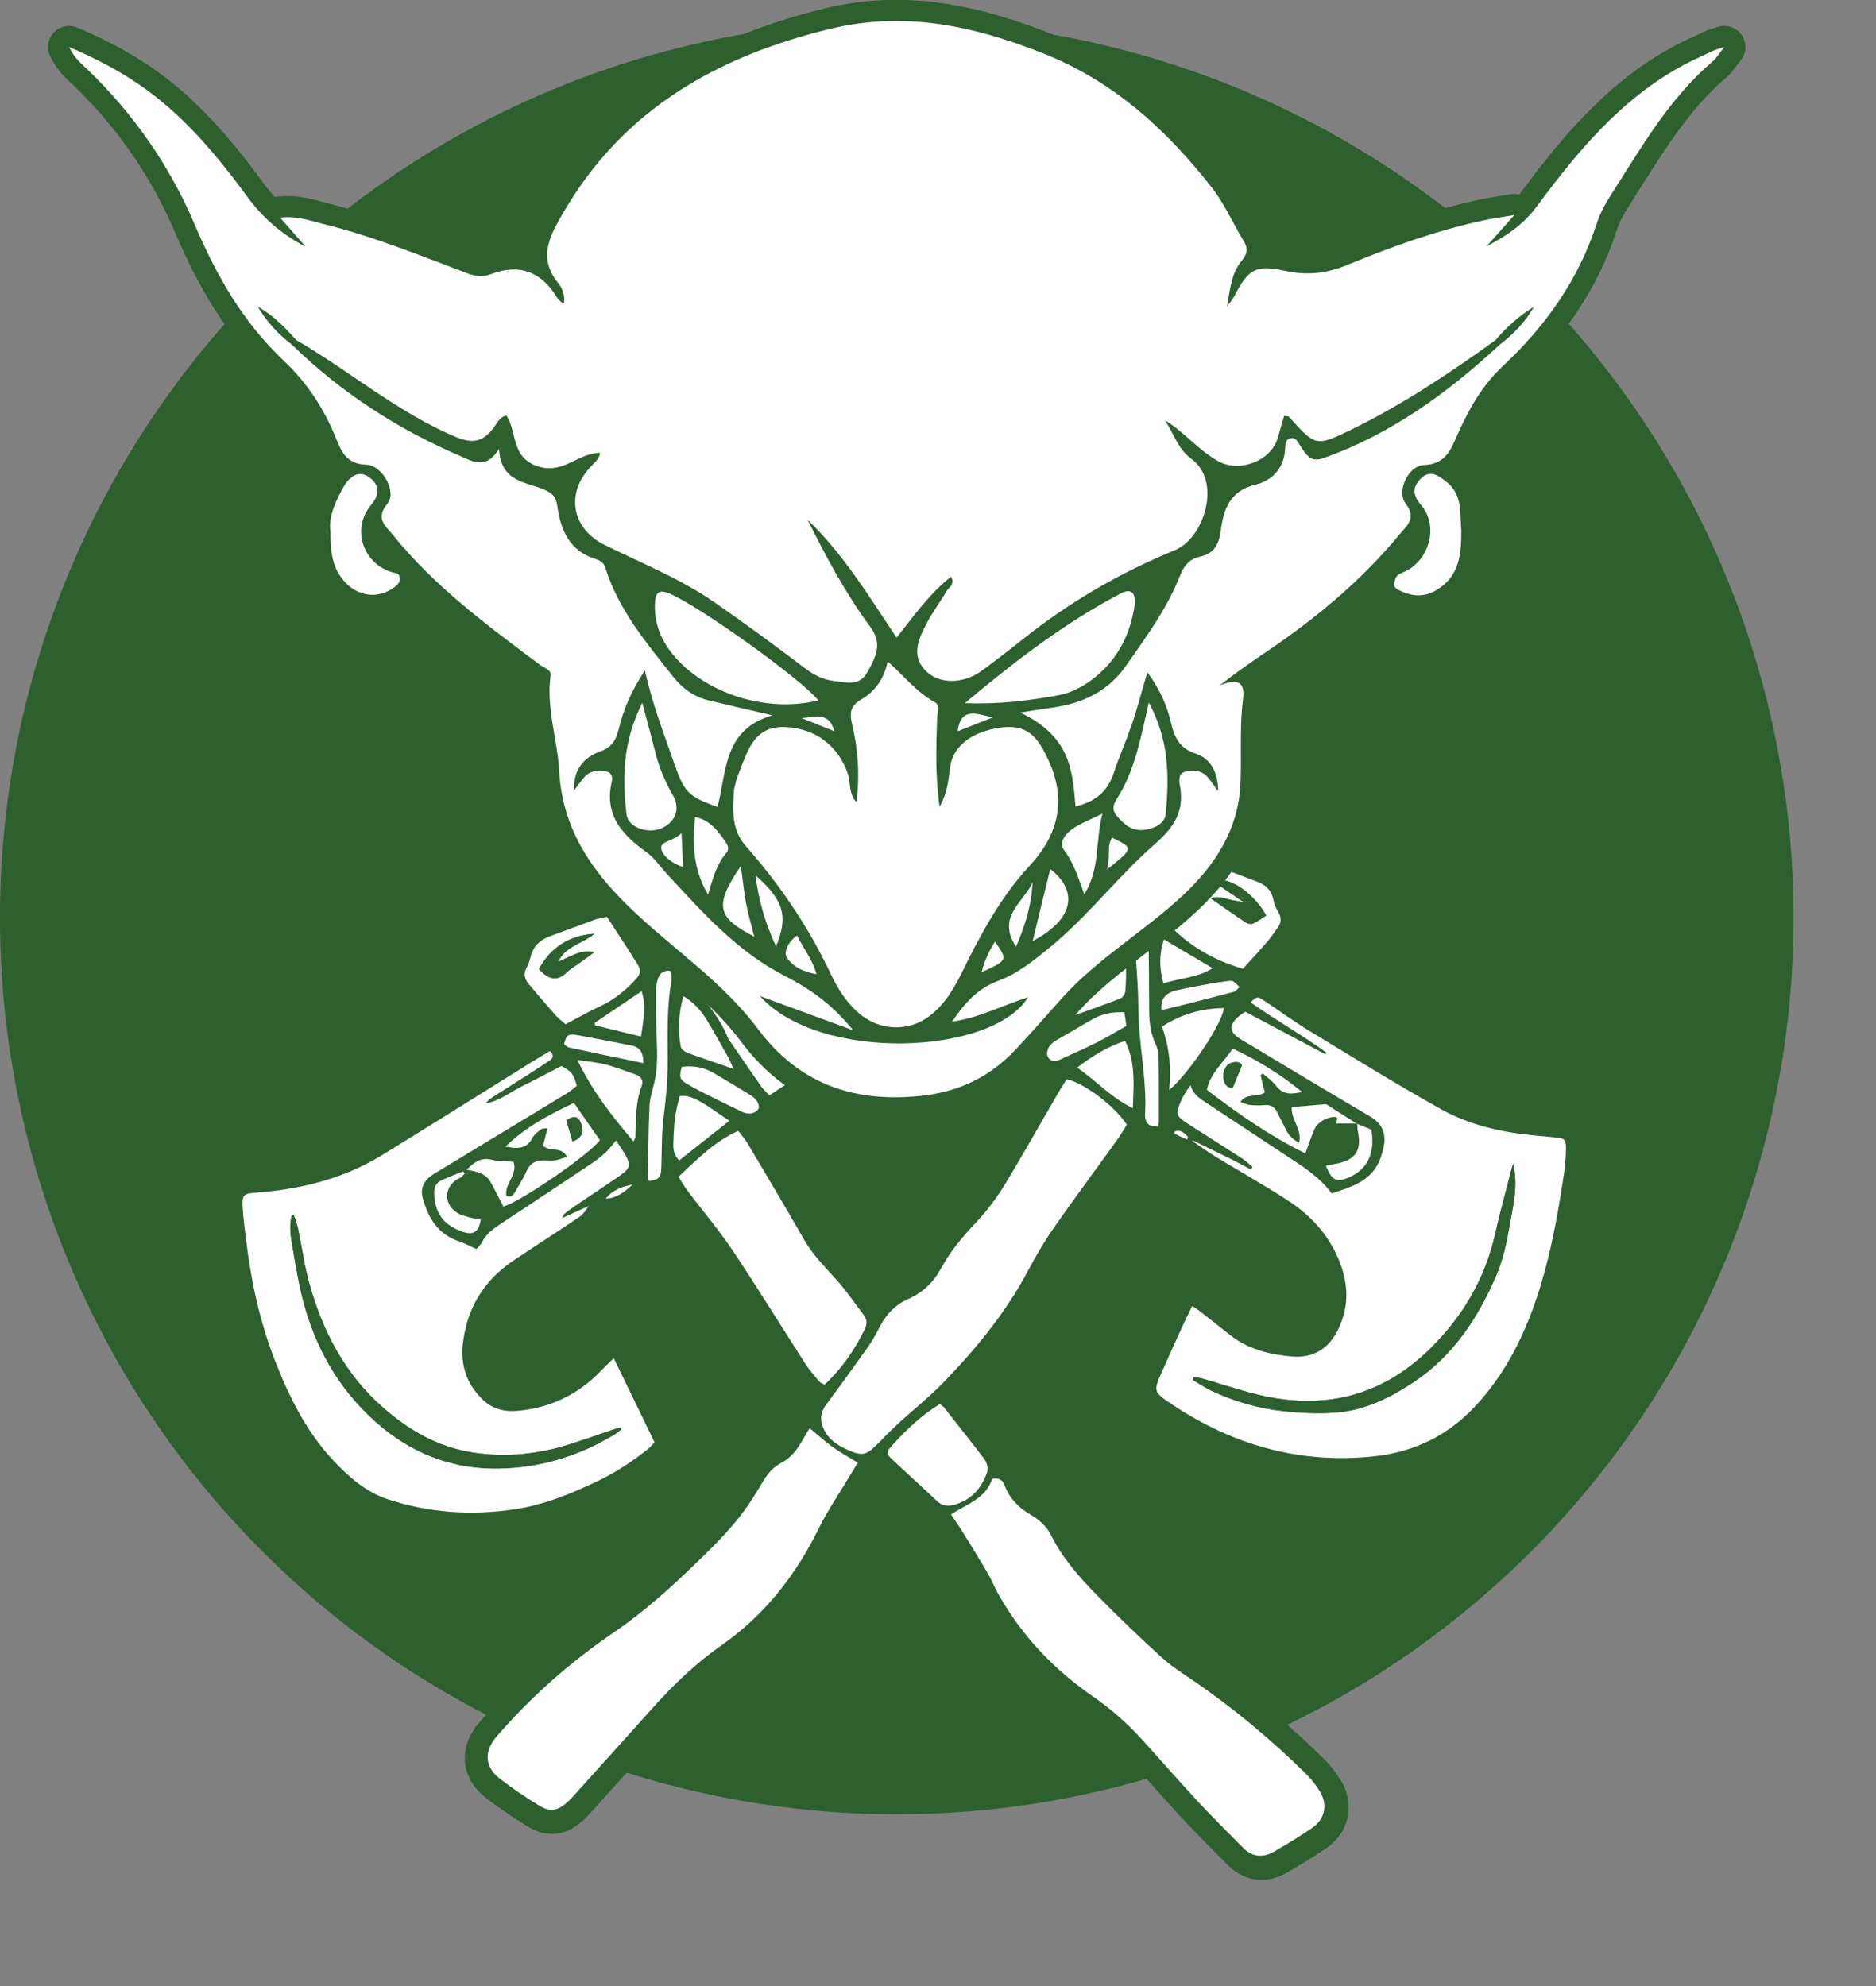 <?xml version="1.0" encoding="UTF-8" standalone="no"?>
<!DOCTYPE svg PUBLIC "-//W3C//DTD SVG 1.1//EN" "http://www.w3.org/Graphics/SVG/1.1/DTD/svg11.dtd">
<svg width="100%" height="100%" viewBox="0 0 17 18" version="1.1" xmlns="http://www.w3.org/2000/svg" xmlns:xlink="http://www.w3.org/1999/xlink" xml:space="preserve" xmlns:serif="http://www.serif.com/" style="fill-rule:evenodd;clip-rule:evenodd;stroke-linecap:round;stroke-linejoin:round;stroke-miterlimit:2;">
    <rect x="0" y="0" width="17" height="18" fill="#808080" stroke="none"/>
    <g transform="matrix(1,0,0,1,-4.304,-4.179)">
        <g transform="matrix(0.722,0,0,0.722,3.345,0.454)">
            <g transform="matrix(1.385,0,0,1.385,-4.632,-0.629)">
                <circle cx="12.43" cy="12.496" r="8.127" style="fill:rgb(45,95,47);"/>
            </g>
            <g transform="matrix(0.772,0,0,0.772,2.998,12.152)">
                <path d="M22.457,9.873C22.437,9.939 22.424,9.983 22.414,10.028C22.33,10.355 22.24,10.682 22.166,11.011C22,11.749 21.633,12.368 21.094,12.894C20.301,13.668 19.363,13.885 18.305,13.631C18.002,13.558 17.707,13.457 17.408,13.371C17.359,13.357 17.307,13.353 17.258,13.345C17.252,13.359 17.248,13.375 17.244,13.39C17.34,13.446 17.434,13.512 17.533,13.56C17.916,13.742 18.322,13.858 18.742,13.901C19.016,13.929 19.293,13.942 19.566,13.922C20.045,13.886 20.465,13.677 20.857,13.413C21.494,12.983 21.891,12.369 22.187,11.679C22.328,11.351 22.377,10.999 22.441,10.652C22.488,10.402 22.523,10.151 22.457,9.873M17.26,9.499C17.471,9.602 17.68,9.703 17.889,9.807C17.988,9.856 18.088,9.911 18.187,9.963C18.197,9.95 18.207,9.936 18.217,9.923C18.162,9.877 18.109,9.826 18.051,9.788C17.754,9.595 17.453,9.407 17.156,9.215C16.971,9.094 16.961,9.063 17.047,8.858C17.084,8.766 17.143,8.681 17.207,8.594C17.248,8.742 17.359,8.811 17.469,8.883C17.902,9.169 18.336,9.457 18.771,9.743C19.037,9.917 19.307,10.085 19.502,10.354C19.836,10.245 20.164,10.149 20.297,9.783C20.33,9.691 20.359,9.593 20.363,9.497C20.369,9.323 20.291,9.196 20.133,9.103C19.43,8.689 18.728,8.268 18.029,7.847C17.826,7.725 17.822,7.609 18.01,7.456C18.033,7.436 18.061,7.421 18.098,7.396C18.531,7.626 18.965,7.857 19.4,8.088L19.418,8.061C19.019,7.772 18.588,7.528 18.184,7.244C18.287,7.144 18.295,7.143 18.408,7.218C18.656,7.382 18.894,7.558 19.148,7.712C19.855,8.142 20.559,8.577 21.279,8.98C21.752,9.244 22.277,9.36 22.814,9.411C22.93,9.422 23.043,9.433 23.156,9.443C23.283,9.454 23.318,9.477 23.318,9.603C23.318,9.743 23.307,9.884 23.287,10.022C23.178,10.763 23.043,11.497 22.789,12.205C22.578,12.788 22.293,13.323 21.871,13.786C21.412,14.293 20.85,14.567 20.172,14.637C18.98,14.758 17.902,14.452 16.916,13.797C16.584,13.576 16.6,13.578 16.758,13.219C16.871,12.962 16.988,12.707 17.105,12.452C17.145,12.367 17.186,12.284 17.234,12.186C17.277,12.216 17.311,12.235 17.342,12.259C17.514,12.394 17.684,12.53 17.857,12.665C18.152,12.894 18.502,12.98 18.861,13.009C19.197,13.036 19.449,12.892 19.605,12.576C19.811,12.163 19.771,11.761 19.586,11.358C19.416,10.988 19.143,10.701 18.809,10.481C18.422,10.228 18.018,10.001 17.621,9.76C17.494,9.682 17.373,9.594 17.25,9.511L17.26,9.499ZM7.946,14.196C7.941,14.187 7.936,14.177 7.931,14.169C7.903,14.175 7.874,14.18 7.847,14.189C7.606,14.27 7.366,14.355 7.125,14.433C6.602,14.602 6.069,14.658 5.525,14.573C4.956,14.485 4.48,14.208 4.056,13.833C3.452,13.299 3.09,12.614 2.874,11.85C2.788,11.547 2.746,11.23 2.681,10.921C2.666,10.849 2.637,10.781 2.615,10.712C2.603,10.716 2.591,10.718 2.579,10.721C2.544,10.856 2.555,10.994 2.577,11.131C2.612,11.345 2.649,11.561 2.691,11.775C2.843,12.551 3.153,13.252 3.7,13.834C4.306,14.477 5.04,14.844 5.937,14.833C6.617,14.825 7.247,14.634 7.829,14.282C7.87,14.257 7.907,14.224 7.946,14.196M6.974,10.761C7.124,10.692 7.275,10.624 7.425,10.555L7.423,10.553C7.371,10.615 7.33,10.693 7.265,10.737C6.912,10.976 6.552,11.206 6.197,11.443C5.709,11.768 5.43,12.224 5.365,12.808C5.326,13.162 5.433,13.467 5.69,13.714C5.846,13.863 6.041,13.915 6.251,13.896C6.792,13.849 7.25,13.627 7.625,13.232C7.681,13.174 7.741,13.117 7.822,13.038C8.049,13.506 8.265,13.951 8.486,14.407C8.454,14.44 8.423,14.483 8.383,14.514C8.129,14.715 7.863,14.894 7.57,15.034C7.136,15.241 6.696,15.424 6.217,15.497C5.51,15.605 4.816,15.558 4.138,15.333C3.783,15.215 3.508,14.97 3.257,14.704C2.819,14.237 2.541,13.674 2.31,13.085C2.062,12.452 1.92,11.794 1.838,11.122C1.815,10.93 1.788,10.74 1.779,10.549C1.772,10.385 1.81,10.358 1.966,10.346C2.706,10.292 3.414,10.124 4.052,9.731C4.872,9.226 5.687,8.714 6.504,8.205C6.596,8.148 6.691,8.093 6.786,8.037C6.854,8.107 6.836,8.155 6.772,8.197C6.663,8.268 6.554,8.34 6.445,8.41C6.252,8.533 6.058,8.655 5.865,8.779C5.818,8.809 5.774,8.843 5.737,8.891C5.967,8.848 6.148,8.7 6.351,8.599C6.561,8.497 6.767,8.386 6.969,8.281C7.133,8.367 7.169,8.413 7.221,8.603C7.175,8.639 7.126,8.685 7.07,8.719C6.376,9.141 5.681,9.561 4.987,9.982C4.938,10.011 4.888,10.04 4.842,10.074C4.719,10.168 4.67,10.284 4.715,10.443C4.807,10.765 4.966,11.024 5.304,11.136C5.397,11.167 5.484,11.216 5.586,11.261C5.616,11.226 5.653,11.196 5.673,11.156C5.738,11.024 5.847,10.94 5.966,10.861C6.457,10.538 6.947,10.213 7.436,9.885C7.518,9.831 7.599,9.772 7.672,9.706C7.738,9.646 7.791,9.573 7.86,9.494C7.909,9.569 7.972,9.657 8.023,9.751C8.097,9.885 8.083,9.953 7.954,10.043C7.72,10.208 7.48,10.364 7.243,10.525C7.17,10.575 7.097,10.625 7.029,10.68C7.004,10.7 6.994,10.737 6.977,10.765C6.972,10.765 6.968,10.764 6.964,10.763C6.967,10.762 6.971,10.762 6.974,10.761M11.01,14.173C11.14,14.28 11.256,14.387 11.382,14.478C11.508,14.569 11.645,14.643 11.794,14.735C11.755,14.799 11.712,14.868 11.671,14.938C11.498,15.228 11.305,15.508 11.156,15.81C10.781,16.573 10.273,17.219 9.574,17.709C9.157,18 8.794,18.35 8.456,18.727C8.022,19.212 7.585,19.694 7.15,20.178C7.125,20.205 7.1,20.232 7.073,20.256C6.913,20.403 6.791,20.431 6.608,20.319C6.382,20.181 6.16,20.032 5.953,19.868C5.719,19.682 5.711,19.429 5.91,19.198C6.471,18.548 7.111,17.983 7.82,17.5C8.314,17.164 8.752,16.767 9.178,16.354C9.486,16.056 9.789,15.755 10.028,15.398C10.109,15.277 10.183,15.152 10.259,15.027C10.333,14.904 10.423,14.802 10.553,14.735C10.701,14.657 10.801,14.53 10.883,14.388C10.931,14.302 10.983,14.219 11.01,14.173M13.311,15.577C13.571,15.409 13.881,15.317 13.981,14.998C14.094,14.973 14.155,15.024 14.186,15.11C14.268,15.325 14.42,15.475 14.616,15.588C14.752,15.668 14.87,15.774 14.94,15.917C15.129,16.296 15.407,16.607 15.698,16.904C16.034,17.246 16.379,17.577 16.733,17.899C16.891,18.043 17.073,18.16 17.249,18.28C17.905,18.726 18.51,19.234 19.077,19.789C19.168,19.879 19.252,19.981 19.319,20.092C19.448,20.309 19.397,20.541 19.19,20.682C18.989,20.821 18.78,20.947 18.569,21.069C18.391,21.172 18.215,21.156 18.069,21.008C17.823,20.762 17.577,20.514 17.338,20.26C17.034,19.932 16.739,19.596 16.44,19.263C16.194,18.991 15.922,18.75 15.622,18.542C14.983,18.099 14.459,17.55 14.079,16.869C14.02,16.765 13.977,16.652 13.916,16.549C13.782,16.316 13.639,16.087 13.497,15.857C13.44,15.765 13.377,15.678 13.311,15.577M15.193,8.494C15.486,8.561 15.963,8.922 16.173,9.234C16.127,9.309 16.078,9.394 16.021,9.473C15.672,9.96 15.314,10.439 14.972,10.931C14.818,11.152 14.683,11.389 14.556,11.627C14.197,12.3 13.718,12.882 13.193,13.426C12.959,13.668 12.692,13.879 12.443,14.108C12.325,14.217 12.213,14.333 12.099,14.448C11.933,14.615 11.86,14.631 11.642,14.535C11.472,14.461 11.319,14.368 11.238,14.187C11.174,14.047 11.181,13.923 11.277,13.794C11.516,13.473 11.751,13.147 11.982,12.82C12.05,12.723 12.103,12.614 12.159,12.509C12.263,12.314 12.408,12.163 12.612,12.074C12.845,11.972 13.021,11.806 13.141,11.585C13.295,11.304 13.494,11.062 13.714,10.83C13.884,10.649 14.039,10.448 14.17,10.236C14.476,9.734 14.761,9.221 15.058,8.713C15.101,8.637 15.15,8.564 15.193,8.494M8.875,10.084C9.184,9.797 9.457,9.511 9.848,9.336C9.899,9.403 9.958,9.467 10.001,9.54C10.312,10.063 10.623,10.587 10.925,11.114C11.075,11.376 11.291,11.579 11.485,11.803C11.631,11.971 11.756,12.156 11.892,12.334C11.948,12.409 11.948,12.482 11.908,12.566C11.745,12.901 11.537,13.203 11.255,13.469C11.226,13.452 11.189,13.442 11.169,13.418C11.092,13.327 11.013,13.237 10.948,13.138C10.551,12.522 10.167,11.896 9.76,11.286C9.538,10.954 9.277,10.647 9.036,10.328C8.98,10.254 8.934,10.174 8.875,10.084M18.082,5.617C17.988,5.599 17.893,5.588 17.801,5.562C17.713,5.538 17.629,5.516 17.541,5.555C17.736,5.69 17.922,5.822 18.111,5.947C18.141,5.967 18.195,5.976 18.225,5.963C18.301,5.928 18.371,5.877 18.441,5.833C18.252,5.488 17.836,5.169 17.572,5.273C17.742,5.388 17.912,5.504 18.082,5.62L18.082,5.617ZM18.061,6.699C17.58,6.558 17.158,6.316 16.818,5.938C16.773,5.888 16.768,5.839 16.805,5.783C16.971,5.526 17.137,5.269 17.309,5.014C17.324,4.991 17.369,4.972 17.4,4.974C17.461,4.978 17.523,4.99 17.582,5.011C17.82,5.099 18.057,5.194 18.295,5.282C18.437,5.335 18.529,5.426 18.559,5.581C18.57,5.646 18.598,5.712 18.633,5.768C18.689,5.858 18.691,5.941 18.631,6.026C18.572,6.106 18.518,6.189 18.453,6.263C18.332,6.405 18.203,6.542 18.061,6.699M6.604,6.704C6.747,6.859 6.891,6.92 7.055,6.759C7.117,6.698 7.197,6.654 7.268,6.602C7.341,6.55 7.414,6.496 7.505,6.429C7.269,6.378 7.113,6.513 6.916,6.583C7.046,6.318 7.327,6.288 7.506,6.128C7.101,6.158 6.8,6.345 6.604,6.704M7.713,5.856C7.881,6.114 8.045,6.36 8.201,6.612C8.276,6.732 8.263,6.782 8.164,6.889C8.002,7.06 7.823,7.207 7.605,7.307C7.417,7.394 7.236,7.498 7.038,7.601C6.988,7.558 6.929,7.516 6.882,7.463C6.73,7.292 6.582,7.118 6.435,6.943C6.37,6.866 6.352,6.781 6.402,6.684C6.431,6.63 6.453,6.569 6.467,6.51C6.508,6.338 6.615,6.231 6.777,6.172C7.025,6.081 7.272,5.987 7.521,5.897C7.573,5.879 7.631,5.873 7.713,5.856M13.129,13.781C13.16,13.805 13.184,13.818 13.199,13.839C13.414,14.112 13.631,14.385 13.842,14.662C13.9,14.738 13.926,14.827 13.887,14.926C13.789,15.178 13.621,15.354 13.352,15.425C13.246,15.452 13.16,15.433 13.08,15.358C12.843,15.134 12.6,14.914 12.361,14.691C12.255,14.592 12.253,14.567 12.348,14.461C12.576,14.204 12.825,13.969 13.129,13.781M18.047,8.268C18.006,8.208 17.93,8.204 17.85,8.24C17.772,8.275 17.729,8.388 17.748,8.497C17.764,8.579 17.801,8.641 17.897,8.632C17.945,8.514 17.992,8.402 18.047,8.268M19.92,9.217L19.582,9.217C19.586,9.188 19.592,9.157 19.596,9.126C19.52,9.077 19.297,9.17 19.236,9.291C19.176,9.416 19.137,9.551 19.078,9.705C18.506,9.423 17.985,9.063 17.475,8.669C17.533,8.392 17.746,8.225 17.895,7.998C18.305,8.189 18.678,8.422 19.026,8.705C18.863,8.74 18.713,8.759 18.598,8.6C18.541,8.525 18.459,8.469 18.387,8.405C18.373,8.414 18.361,8.422 18.348,8.431C18.371,8.525 18.395,8.618 18.418,8.711C18.299,8.803 18.129,8.712 18.022,8.866C18.076,8.885 18.123,8.912 18.172,8.916C18.256,8.925 18.34,8.925 18.422,8.918C18.52,8.911 18.58,8.954 18.621,9.037C18.668,9.129 18.713,9.223 18.76,9.316C18.805,9.405 18.867,9.477 18.975,9.529C19.031,9.313 18.844,9.163 18.856,8.952C19.037,8.935 19.217,8.919 19.395,8.904C19.404,8.903 19.418,8.905 19.426,8.91C19.59,9.013 19.752,9.118 19.916,9.222L19.92,9.217ZM7.05,9.162C7.084,9.279 7.117,9.394 7.151,9.51C7.304,9.454 7.351,9.345 7.282,9.199C7.235,9.097 7.18,9.089 7.05,9.162M6.024,10.569C5.952,10.43 5.888,10.293 5.813,10.164C5.733,10.025 5.586,9.999 5.427,9.97C5.549,9.849 5.657,9.763 5.832,9.807C5.946,9.835 6.069,9.831 6.19,9.841C6.265,10.057 6.038,10.199 6.074,10.394C6.16,10.432 6.192,10.372 6.223,10.319C6.285,10.212 6.354,10.105 6.403,9.992C6.463,9.855 6.565,9.813 6.701,9.818C6.758,9.82 6.817,9.825 6.872,9.816C6.935,9.806 6.995,9.78 7.06,9.76C6.972,9.578 6.781,9.689 6.671,9.577C6.694,9.49 6.717,9.401 6.744,9.295C6.706,9.3 6.667,9.293 6.645,9.309C6.592,9.349 6.529,9.391 6.501,9.447C6.409,9.631 6.261,9.633 6.059,9.593C6.393,9.27 6.774,9.071 7.174,8.882C7.321,9.093 7.46,9.293 7.596,9.488C7.452,9.704 6.289,10.504 6.024,10.569M15.393,5.994C15.477,6.015 15.545,6.033 15.653,6.059C15.549,5.909 15.463,5.785 15.377,5.661C15.385,5.653 15.393,5.645 15.401,5.637C15.616,5.723 15.717,5.948 15.907,6.05C15.913,6.171 15.858,6.246 15.791,6.313C15.643,6.468 15.506,6.627 15.45,6.844C15.432,6.911 15.381,6.971 15.34,7.03C15.196,7.246 15.047,7.461 14.901,7.676C14.877,7.71 14.854,7.743 14.827,7.775C14.766,7.849 14.694,7.871 14.608,7.815C14.497,7.741 14.385,7.666 14.27,7.59C14.289,7.538 14.303,7.5 14.315,7.469C14.325,7.46 14.329,7.453 14.332,7.453C14.555,7.482 14.59,7.278 14.672,7.155C14.905,6.805 15.116,6.439 15.334,6.08C15.35,6.054 15.37,6.029 15.393,5.994M9.11,6.967C9.288,6.815 9.456,6.67 9.623,6.527C9.622,6.715 9.438,6.793 9.392,6.979C9.481,6.949 9.551,6.926 9.645,6.895C9.683,6.944 9.731,6.995 9.769,7.054C10.003,7.409 10.233,7.768 10.468,8.123C10.519,8.199 10.585,8.266 10.644,8.337C10.677,8.314 10.696,8.299 10.726,8.278C10.757,8.332 10.787,8.384 10.823,8.449C10.666,8.554 10.516,8.653 10.355,8.759C10.306,8.706 10.258,8.666 10.224,8.617C10.059,8.384 9.899,8.148 9.737,7.911C9.716,7.882 9.692,7.853 9.679,7.82C9.559,7.521 9.359,7.277 9.152,7.036C9.138,7.022 9.131,7.002 9.11,6.967M16.682,9.267C16.543,9.267 16.496,9.236 16.473,9.139C16.469,9.114 16.467,9.087 16.469,9.061C16.498,8.559 16.393,8.066 16.368,7.567C16.356,7.375 16.362,7.183 16.35,6.991C16.334,6.7 16.311,6.41 16.289,6.119C16.286,6.078 16.28,6.036 16.282,5.995C16.284,5.935 16.262,5.854 16.352,5.848C16.434,5.841 16.491,5.893 16.506,5.974C16.52,6.05 16.526,6.129 16.528,6.206C16.532,6.597 16.534,6.988 16.536,7.378C16.536,7.574 16.561,7.761 16.647,7.94C16.672,7.995 16.688,8.059 16.69,8.12C16.696,8.474 16.694,8.829 16.694,9.182C16.694,9.207 16.688,9.232 16.682,9.267M8.753,6.731C8.757,6.789 8.772,6.84 8.763,6.887C8.683,7.321 8.701,7.757 8.701,8.194C8.701,8.496 8.676,8.794 8.636,9.094C8.598,9.377 8.608,9.665 8.596,9.95C8.589,10.099 8.558,10.131 8.396,10.154C8.39,10.137 8.378,10.119 8.378,10.1C8.385,9.71 8.386,9.321 8.404,8.932C8.41,8.799 8.456,8.668 8.486,8.537C8.546,8.275 8.527,8.01 8.518,7.745C8.51,7.511 8.51,7.278 8.51,7.043C8.51,6.987 8.523,6.929 8.538,6.875C8.564,6.78 8.62,6.72 8.753,6.731M8.144,9.51C7.796,9.098 7.475,8.695 7.231,8.183C7.408,8.21 7.551,8.221 7.688,8.256C7.853,8.299 8.013,8.364 8.175,8.418C8.262,8.448 8.311,8.517 8.28,8.599C8.175,8.872 8.184,9.157 8.174,9.443C8.174,9.456 8.162,9.47 8.144,9.51M16.861,8.673C16.898,8.307 16.863,7.979 16.744,7.64C17.052,7.44 17.384,7.342 17.752,7.339C17.722,7.594 17.185,8.4 16.861,8.673M15.363,8.307C15.613,8.118 15.851,7.968 16.142,7.873C16.316,8.218 16.283,8.577 16.269,8.969C15.916,8.798 15.675,8.525 15.363,8.307M8.886,9.818C8.805,9.734 8.789,9.643 8.792,9.55C8.796,9.405 8.802,9.26 8.82,9.117C8.835,8.996 8.87,8.879 8.894,8.77C9.104,8.733 9.338,8.927 9.703,9.172C9.429,9.389 9.159,9.602 8.886,9.818M8.955,7.143C9.12,7.245 9.239,7.372 9.33,7.522C9.454,7.725 9.569,7.934 9.686,8.141C9.713,8.19 9.733,8.243 9.772,8.33C9.661,8.291 9.581,8.263 9.5,8.236C9.339,8.179 9.176,8.126 9.017,8.065C8.975,8.048 8.92,8.006 8.913,7.968C8.862,7.696 8.878,7.425 8.955,7.143M16.084,6.296C16.111,6.408 16.148,6.5 16.154,6.595C16.164,6.749 16.16,6.906 16.148,7.061C16.145,7.104 16.109,7.165 16.072,7.18C15.828,7.277 15.578,7.364 15.33,7.453C15.322,7.456 15.311,7.448 15.301,7.444C15.367,7.177 15.855,6.442 16.084,6.296M16.133,7.407C16.143,7.479 16.153,7.544 16.164,7.628C16.008,7.717 15.854,7.811 15.694,7.893C15.498,7.991 15.299,8.078 15.102,8.169C15.028,8.203 14.951,8.225 14.893,8.143C14.852,8.088 14.877,7.984 14.947,7.92C14.973,7.894 15.004,7.875 15.035,7.856C15.229,7.744 15.42,7.631 15.613,7.52C15.772,7.43 15.942,7.396 16.133,7.407M8.93,8.295C9.119,8.271 9.29,8.304 9.448,8.395C9.637,8.504 9.823,8.617 10.009,8.732C10.058,8.761 10.11,8.793 10.143,8.836C10.171,8.873 10.196,8.937 10.182,8.973C10.167,9.011 10.107,9.045 10.061,9.053C10.014,9.062 9.956,9.049 9.911,9.027C9.682,8.918 9.454,8.804 9.227,8.69C9.158,8.655 9.09,8.616 9.022,8.577C8.896,8.504 8.883,8.465 8.93,8.295M16.775,6.222C17.043,6.379 17.295,6.529 17.568,6.691C17.318,6.848 17.037,6.848 16.767,6.939C16.697,6.689 16.695,6.459 16.775,6.222M7.514,7.578C7.763,7.41 8.011,7.242 8.276,7.063C8.358,7.314 8.302,7.545 8.267,7.802C8.01,7.739 7.763,7.68 7.516,7.619C7.515,7.605 7.514,7.592 7.514,7.578M8.305,8.234C7.892,8.148 7.494,8.066 7.097,7.98C7.065,7.973 7.039,7.943 7.013,7.925C7.051,7.783 7.082,7.753 7.202,7.773C7.508,7.828 7.813,7.889 8.118,7.949C8.262,7.977 8.305,8.079 8.305,8.234M16.734,7.373C16.72,7.191 16.795,7.093 16.982,7.049C17.166,7.006 17.349,6.976 17.533,6.941C17.621,6.925 17.707,6.912 17.795,6.901C17.83,6.896 17.873,6.889 17.9,6.903C17.941,6.925 17.972,6.965 18.007,6.998C17.974,7.024 17.945,7.064 17.908,7.075C17.627,7.151 17.345,7.222 17.064,7.293C16.955,7.32 16.845,7.347 16.734,7.373M5.399,10.027C5.374,10.051 5.353,10.085 5.322,10.099C5.067,10.215 5.033,10.503 5.263,10.663C5.332,10.711 5.423,10.729 5.507,10.753C5.555,10.765 5.608,10.762 5.659,10.767C5.629,10.989 5.534,11.042 5.344,10.972C5.049,10.865 4.903,10.663 4.899,10.347C4.898,10.243 4.935,10.176 5.024,10.137C5.137,10.087 5.253,10.042 5.368,9.995L5.399,10.027ZM19.916,9.222C19.996,9.254 20.078,9.287 20.15,9.317C20.217,9.688 20.092,9.954 19.805,10.086C19.588,10.184 19.51,10.151 19.41,9.905C19.467,9.894 19.521,9.882 19.576,9.872C19.895,9.813 19.998,9.656 19.93,9.337C19.922,9.298 19.924,9.257 19.92,9.217L19.916,9.222ZM7.69,10.443C7.798,10.296 7.959,10.245 8.127,10.21C8.002,10.326 7.873,10.434 7.688,10.44L7.69,10.443ZM17.15,9.477C17.08,9.445 17.007,9.413 16.937,9.379C16.943,9.367 16.949,9.355 16.955,9.343C17.052,9.316 17.113,9.371 17.168,9.44L17.15,9.477ZM7.425,10.556L7.603,10.516L7.425,10.556ZM7.688,10.44L7.587,10.499L7.688,10.44ZM17.25,9.511C17.242,9.505 17.236,9.499 17.229,9.493C17.24,9.495 17.25,9.497 17.26,9.499L17.25,9.511ZM18.082,5.62L18.074,5.624L18.082,5.617L18.082,5.62Z" style="fill:none;stroke:rgb(45,95,47);stroke-width:0.75px;"/>
            </g>
            <g transform="matrix(0.771,0,0,0.771,20.319,21.431)">
                <path d="M0,-2.155C-0.02,-2.089 -0.033,-2.045 -0.043,-2C-0.127,-1.673 -0.217,-1.346 -0.291,-1.017C-0.457,-0.279 -0.824,0.34 -1.363,0.866C-2.156,1.64 -3.094,1.857 -4.152,1.603C-4.455,1.53 -4.75,1.429 -5.049,1.343C-5.098,1.329 -5.15,1.325 -5.199,1.317C-5.205,1.331 -5.209,1.347 -5.213,1.362C-5.117,1.418 -5.023,1.484 -4.924,1.532C-4.541,1.714 -4.135,1.83 -3.715,1.873C-3.441,1.901 -3.164,1.914 -2.891,1.894C-2.412,1.858 -1.992,1.649 -1.6,1.385C-0.963,0.955 -0.566,0.341 -0.27,-0.349C-0.129,-0.677 -0.08,-1.029 -0.016,-1.376C0.031,-1.626 0.066,-1.877 0,-2.155M-5.197,-2.529C-4.986,-2.426 -4.777,-2.325 -4.568,-2.221C-4.469,-2.172 -4.369,-2.117 -4.27,-2.065C-4.26,-2.078 -4.25,-2.092 -4.24,-2.105C-4.295,-2.151 -4.348,-2.202 -4.406,-2.24C-4.703,-2.433 -5.004,-2.621 -5.301,-2.813C-5.486,-2.934 -5.496,-2.965 -5.41,-3.17C-5.373,-3.262 -5.314,-3.347 -5.25,-3.434C-5.209,-3.286 -5.098,-3.217 -4.988,-3.145C-4.555,-2.859 -4.121,-2.571 -3.686,-2.285C-3.42,-2.111 -3.15,-1.943 -2.955,-1.674C-2.621,-1.783 -2.293,-1.879 -2.16,-2.245C-2.127,-2.337 -2.098,-2.435 -2.094,-2.531C-2.088,-2.705 -2.166,-2.832 -2.324,-2.925C-3.027,-3.339 -3.729,-3.76 -4.428,-4.181C-4.631,-4.303 -4.635,-4.419 -4.447,-4.572C-4.424,-4.592 -4.396,-4.607 -4.359,-4.632C-3.926,-4.402 -3.492,-4.171 -3.057,-3.94L-3.039,-3.967C-3.438,-4.256 -3.869,-4.5 -4.273,-4.784C-4.17,-4.884 -4.162,-4.885 -4.049,-4.81C-3.801,-4.646 -3.563,-4.47 -3.309,-4.316C-2.602,-3.886 -1.898,-3.451 -1.178,-3.048C-0.705,-2.784 -0.18,-2.668 0.357,-2.617C0.473,-2.606 0.586,-2.595 0.699,-2.585C0.826,-2.574 0.861,-2.551 0.861,-2.425C0.861,-2.285 0.85,-2.144 0.83,-2.006C0.721,-1.265 0.586,-0.531 0.332,0.177C0.121,0.76 -0.164,1.295 -0.586,1.758C-1.045,2.265 -1.607,2.539 -2.285,2.609C-3.477,2.73 -4.555,2.424 -5.541,1.769C-5.873,1.548 -5.857,1.55 -5.699,1.191C-5.586,0.934 -5.469,0.679 -5.352,0.424C-5.312,0.339 -5.271,0.256 -5.223,0.158C-5.18,0.188 -5.146,0.207 -5.115,0.231C-4.943,0.366 -4.773,0.502 -4.6,0.637C-4.305,0.866 -3.955,0.952 -3.596,0.981C-3.26,1.008 -3.008,0.864 -2.852,0.548C-2.646,0.135 -2.686,-0.267 -2.871,-0.67C-3.041,-1.04 -3.314,-1.327 -3.648,-1.547C-4.035,-1.8 -4.439,-2.027 -4.836,-2.268C-4.963,-2.346 -5.084,-2.434 -5.207,-2.517L-5.197,-2.529Z" style="fill:white;"/>
            </g>
            <g transform="matrix(0.771,0,0,0.771,9.127,19.439)">
                <path d="M0,4.75C-0.005,4.741 -0.01,4.731 -0.015,4.723C-0.043,4.729 -0.072,4.734 -0.099,4.743C-0.34,4.824 -0.58,4.909 -0.821,4.987C-1.344,5.156 -1.877,5.212 -2.421,5.127C-2.99,5.039 -3.466,4.762 -3.89,4.387C-4.494,3.853 -4.856,3.168 -5.072,2.404C-5.158,2.101 -5.2,1.784 -5.265,1.475C-5.28,1.403 -5.309,1.335 -5.331,1.266C-5.343,1.27 -5.355,1.272 -5.367,1.275C-5.402,1.41 -5.391,1.548 -5.369,1.685C-5.334,1.899 -5.297,2.115 -5.255,2.329C-5.103,3.105 -4.793,3.806 -4.246,4.388C-3.64,5.031 -2.906,5.398 -2.009,5.387C-1.329,5.379 -0.699,5.188 -0.117,4.836C-0.076,4.811 -0.039,4.778 0,4.75M-0.972,1.315C-0.822,1.246 -0.671,1.178 -0.521,1.109L-0.523,1.107C-0.575,1.169 -0.616,1.247 -0.681,1.291C-1.034,1.53 -1.394,1.76 -1.749,1.997C-2.237,2.322 -2.516,2.778 -2.581,3.362C-2.62,3.716 -2.513,4.021 -2.256,4.268C-2.1,4.417 -1.905,4.469 -1.695,4.45C-1.154,4.403 -0.696,4.181 -0.321,3.786C-0.265,3.728 -0.205,3.671 -0.124,3.592C0.103,4.06 0.319,4.505 0.54,4.961C0.508,4.994 0.477,5.037 0.437,5.068C0.183,5.269 -0.083,5.448 -0.376,5.588C-0.81,5.795 -1.25,5.978 -1.729,6.051C-2.436,6.159 -3.13,6.112 -3.808,5.887C-4.163,5.769 -4.438,5.524 -4.689,5.258C-5.127,4.791 -5.405,4.228 -5.636,3.639C-5.884,3.006 -6.026,2.348 -6.108,1.676C-6.131,1.484 -6.158,1.294 -6.167,1.103C-6.174,0.939 -6.136,0.912 -5.98,0.9C-5.24,0.846 -4.532,0.678 -3.894,0.285C-3.074,-0.22 -2.259,-0.732 -1.442,-1.241C-1.35,-1.298 -1.255,-1.353 -1.16,-1.409C-1.092,-1.339 -1.11,-1.291 -1.174,-1.249C-1.283,-1.178 -1.392,-1.106 -1.501,-1.036C-1.694,-0.913 -1.888,-0.791 -2.081,-0.667C-2.128,-0.637 -2.172,-0.603 -2.209,-0.555C-1.979,-0.598 -1.798,-0.746 -1.595,-0.847C-1.385,-0.949 -1.179,-1.06 -0.977,-1.165C-0.813,-1.079 -0.777,-1.033 -0.725,-0.843C-0.771,-0.807 -0.82,-0.761 -0.876,-0.727C-1.57,-0.305 -2.265,0.115 -2.959,0.536C-3.008,0.565 -3.058,0.594 -3.104,0.628C-3.227,0.722 -3.276,0.838 -3.231,0.997C-3.139,1.319 -2.98,1.578 -2.642,1.69C-2.549,1.721 -2.462,1.77 -2.36,1.815C-2.33,1.78 -2.293,1.75 -2.273,1.71C-2.208,1.578 -2.099,1.494 -1.98,1.415C-1.489,1.092 -0.999,0.767 -0.51,0.439C-0.428,0.385 -0.347,0.326 -0.274,0.26C-0.208,0.2 -0.155,0.127 -0.086,0.048C-0.037,0.123 0.026,0.211 0.077,0.305C0.151,0.439 0.137,0.507 0.008,0.597C-0.226,0.762 -0.466,0.918 -0.703,1.079C-0.776,1.129 -0.849,1.179 -0.917,1.234C-0.942,1.254 -0.952,1.291 -0.969,1.319C-0.974,1.319 -0.978,1.318 -0.982,1.317C-0.979,1.316 -0.975,1.316 -0.972,1.315" style="fill:white;"/>
            </g>
            <g transform="matrix(0.771,0,0,0.771,11.49,27.912)">
                <path d="M0,-6.258C0.13,-6.151 0.246,-6.044 0.372,-5.953C0.498,-5.862 0.635,-5.788 0.784,-5.696C0.745,-5.632 0.702,-5.563 0.661,-5.493C0.488,-5.203 0.295,-4.923 0.146,-4.621C-0.229,-3.858 -0.737,-3.212 -1.436,-2.722C-1.853,-2.431 -2.216,-2.081 -2.554,-1.704C-2.988,-1.219 -3.425,-0.737 -3.86,-0.253C-3.885,-0.226 -3.91,-0.199 -3.937,-0.175C-4.097,-0.028 -4.219,0 -4.402,-0.112C-4.628,-0.25 -4.85,-0.399 -5.057,-0.563C-5.291,-0.749 -5.299,-1.002 -5.1,-1.233C-4.539,-1.883 -3.899,-2.448 -3.19,-2.931C-2.696,-3.267 -2.258,-3.664 -1.832,-4.077C-1.524,-4.375 -1.221,-4.676 -0.982,-5.033C-0.901,-5.154 -0.827,-5.279 -0.751,-5.404C-0.677,-5.527 -0.587,-5.629 -0.457,-5.696C-0.309,-5.774 -0.209,-5.901 -0.127,-6.043C-0.079,-6.129 -0.027,-6.212 0,-6.258" style="fill:white;"/>
            </g>
            <g transform="matrix(0.771,0,0,0.771,13.264,28.017)">
                <path d="M0,-4.991C0.26,-5.159 0.57,-5.251 0.67,-5.57C0.783,-5.595 0.844,-5.544 0.875,-5.458C0.957,-5.243 1.109,-5.093 1.305,-4.98C1.441,-4.9 1.559,-4.794 1.629,-4.651C1.818,-4.272 2.096,-3.961 2.387,-3.664C2.723,-3.322 3.068,-2.991 3.422,-2.669C3.58,-2.525 3.762,-2.408 3.938,-2.288C4.594,-1.842 5.199,-1.334 5.766,-0.779C5.857,-0.689 5.941,-0.587 6.008,-0.476C6.137,-0.259 6.086,-0.027 5.879,0.114C5.678,0.253 5.469,0.379 5.258,0.501C5.08,0.604 4.904,0.588 4.758,0.44C4.512,0.194 4.266,-0.054 4.027,-0.308C3.723,-0.636 3.428,-0.972 3.129,-1.305C2.883,-1.577 2.611,-1.818 2.311,-2.026C1.672,-2.469 1.148,-3.018 0.768,-3.699C0.709,-3.803 0.666,-3.916 0.605,-4.019C0.471,-4.252 0.328,-4.481 0.186,-4.711C0.129,-4.803 0.066,-4.89 0,-4.991" style="fill:white;"/>
            </g>
            <g transform="matrix(0.771,0,0,0.771,14.716,23.438)">
                <path d="M0,-6.137C0.293,-6.07 0.77,-5.709 0.98,-5.397C0.934,-5.322 0.885,-5.237 0.828,-5.158C0.479,-4.671 0.121,-4.192 -0.221,-3.7C-0.375,-3.479 -0.51,-3.242 -0.637,-3.004C-0.996,-2.331 -1.475,-1.749 -2,-1.205C-2.234,-0.963 -2.501,-0.752 -2.75,-0.523C-2.868,-0.414 -2.98,-0.298 -3.094,-0.183C-3.26,-0.016 -3.333,0 -3.551,-0.096C-3.721,-0.17 -3.874,-0.263 -3.955,-0.444C-4.019,-0.584 -4.012,-0.708 -3.916,-0.837C-3.677,-1.158 -3.442,-1.484 -3.211,-1.811C-3.143,-1.908 -3.09,-2.017 -3.034,-2.122C-2.93,-2.317 -2.785,-2.468 -2.581,-2.557C-2.348,-2.659 -2.172,-2.825 -2.052,-3.046C-1.898,-3.327 -1.699,-3.569 -1.479,-3.801C-1.309,-3.982 -1.154,-4.183 -1.023,-4.395C-0.717,-4.897 -0.432,-5.41 -0.135,-5.918C-0.092,-5.994 -0.043,-6.067 0,-6.137" style="fill:white;"/>
            </g>
            <g transform="matrix(0.771,0,0,0.771,9.843,21.965)">
                <path d="M0,-2.637C0.309,-2.924 0.582,-3.21 0.973,-3.385C1.024,-3.318 1.083,-3.254 1.126,-3.181C1.437,-2.658 1.748,-2.134 2.05,-1.607C2.2,-1.345 2.416,-1.142 2.61,-0.918C2.756,-0.75 2.881,-0.565 3.017,-0.387C3.073,-0.312 3.073,-0.239 3.033,-0.155C2.87,0.18 2.662,0.482 2.38,0.748C2.351,0.731 2.314,0.721 2.294,0.697C2.217,0.606 2.138,0.516 2.073,0.417C1.676,-0.199 1.292,-0.825 0.885,-1.435C0.663,-1.767 0.402,-2.074 0.161,-2.393C0.105,-2.467 0.059,-2.547 0,-2.637" style="fill:white;"/>
            </g>
            <g transform="matrix(0.771,0,0,0.771,16.944,16.823)">
                <path d="M0,-0.437C-0.094,-0.455 -0.189,-0.466 -0.281,-0.492C-0.369,-0.516 -0.453,-0.538 -0.541,-0.499C-0.346,-0.364 -0.16,-0.232 0.029,-0.107C0.059,-0.087 0.113,-0.078 0.143,-0.091C0.219,-0.126 0.289,-0.177 0.359,-0.221C0.17,-0.566 -0.246,-0.885 -0.51,-0.781C-0.34,-0.666 -0.17,-0.55 0,-0.434L0,-0.437ZM-0.021,0.645C-0.502,0.504 -0.924,0.262 -1.264,-0.116C-1.309,-0.166 -1.314,-0.215 -1.277,-0.271C-1.111,-0.528 -0.945,-0.785 -0.773,-1.04C-0.758,-1.063 -0.713,-1.082 -0.682,-1.08C-0.621,-1.076 -0.559,-1.064 -0.5,-1.043C-0.262,-0.955 -0.025,-0.86 0.213,-0.772C0.355,-0.719 0.447,-0.628 0.477,-0.473C0.488,-0.408 0.516,-0.342 0.551,-0.286C0.607,-0.196 0.609,-0.113 0.549,-0.028C0.49,0.052 0.436,0.135 0.371,0.209C0.25,0.351 0.121,0.488 -0.021,0.645" style="fill:white;"/>
            </g>
            <g transform="matrix(0.771,0,0,0.771,8.092,17.362)">
                <path d="M0,-0.049C0.143,0.106 0.287,0.167 0.451,0.006C0.513,-0.055 0.593,-0.099 0.664,-0.151C0.737,-0.203 0.81,-0.257 0.901,-0.324C0.665,-0.375 0.509,-0.24 0.312,-0.17C0.442,-0.435 0.723,-0.465 0.902,-0.625C0.497,-0.595 0.196,-0.408 0,-0.049M1.109,-0.897C1.277,-0.639 1.441,-0.393 1.597,-0.141C1.672,-0.021 1.659,0.029 1.56,0.136C1.398,0.307 1.219,0.454 1.001,0.554C0.813,0.641 0.632,0.745 0.434,0.848C0.384,0.805 0.325,0.763 0.278,0.71C0.126,0.539 -0.022,0.365 -0.169,0.19C-0.234,0.113 -0.252,0.028 -0.202,-0.069C-0.173,-0.123 -0.151,-0.184 -0.137,-0.243C-0.096,-0.415 0.011,-0.522 0.173,-0.581C0.421,-0.672 0.668,-0.766 0.917,-0.856C0.969,-0.874 1.027,-0.88 1.109,-0.897" style="fill:white;"/>
            </g>
            <g transform="matrix(0.771,0,0,0.771,13.124,24.072)">
                <path d="M0,-1.671C0.031,-1.647 0.055,-1.634 0.07,-1.613C0.285,-1.34 0.502,-1.067 0.713,-0.79C0.771,-0.714 0.797,-0.625 0.758,-0.526C0.66,-0.274 0.492,-0.098 0.223,-0.027C0.117,0 0.031,-0.019 -0.049,-0.094C-0.286,-0.318 -0.529,-0.538 -0.768,-0.761C-0.874,-0.86 -0.876,-0.885 -0.781,-0.991C-0.553,-1.248 -0.304,-1.483 0,-1.671" style="fill:white;"/>
            </g>
            <g transform="matrix(0.771,0,0,0.771,16.917,19.43)">
                <path d="M0,-1.167C-0.041,-1.227 -0.117,-1.231 -0.197,-1.195C-0.275,-1.16 -0.318,-1.047 -0.299,-0.938C-0.283,-0.856 -0.246,-0.794 -0.15,-0.803C-0.102,-0.921 -0.055,-1.033 0,-1.167M1.873,-0.218L1.535,-0.218C1.539,-0.247 1.545,-0.278 1.549,-0.309C1.473,-0.358 1.25,-0.265 1.189,-0.144C1.129,-0.019 1.09,0.116 1.031,0.27C0.459,-0.012 -0.062,-0.372 -0.572,-0.766C-0.514,-1.043 -0.301,-1.21 -0.152,-1.437C0.258,-1.246 0.631,-1.013 0.979,-0.73C0.816,-0.695 0.666,-0.676 0.551,-0.835C0.494,-0.91 0.412,-0.966 0.34,-1.03C0.326,-1.021 0.314,-1.013 0.301,-1.004C0.324,-0.91 0.348,-0.817 0.371,-0.724C0.252,-0.632 0.082,-0.723 -0.025,-0.569C0.029,-0.55 0.076,-0.523 0.125,-0.519C0.209,-0.51 0.293,-0.51 0.375,-0.517C0.473,-0.524 0.533,-0.481 0.574,-0.398C0.621,-0.306 0.666,-0.212 0.713,-0.119C0.758,-0.03 0.82,0.042 0.928,0.094C0.984,-0.122 0.797,-0.272 0.809,-0.483C0.99,-0.5 1.17,-0.516 1.348,-0.531C1.357,-0.532 1.371,-0.53 1.379,-0.525C1.543,-0.422 1.705,-0.317 1.869,-0.213L1.873,-0.218Z" style="fill:white;"/>
            </g>
            <g transform="matrix(0.771,0,0,0.771,8.436,20.089)">
                <path d="M0,-1.127C0.034,-1.01 0.067,-0.895 0.101,-0.779C0.254,-0.835 0.301,-0.944 0.232,-1.09C0.185,-1.192 0.13,-1.2 0,-1.127M-1.026,0.28C-1.098,0.141 -1.162,0.004 -1.237,-0.125C-1.317,-0.264 -1.464,-0.29 -1.623,-0.319C-1.501,-0.44 -1.393,-0.526 -1.218,-0.482C-1.104,-0.454 -0.981,-0.458 -0.86,-0.448C-0.785,-0.232 -1.012,-0.09 -0.976,0.105C-0.89,0.143 -0.858,0.083 -0.827,0.03C-0.765,-0.077 -0.696,-0.184 -0.647,-0.297C-0.587,-0.434 -0.485,-0.476 -0.349,-0.471C-0.292,-0.469 -0.233,-0.464 -0.178,-0.473C-0.115,-0.483 -0.055,-0.509 0.01,-0.529C-0.078,-0.711 -0.269,-0.6 -0.379,-0.712C-0.356,-0.799 -0.333,-0.888 -0.306,-0.994C-0.344,-0.989 -0.383,-0.996 -0.405,-0.98C-0.458,-0.94 -0.521,-0.898 -0.549,-0.842C-0.641,-0.658 -0.789,-0.656 -0.991,-0.696C-0.657,-1.019 -0.276,-1.218 0.124,-1.407C0.271,-1.196 0.41,-0.996 0.546,-0.801C0.402,-0.585 -0.761,0.215 -1.026,0.28" style="fill:white;"/>
            </g>
            <g transform="matrix(0.771,0,0,0.771,14.87,17.949)">
                <path d="M0,-1.52C0.084,-1.499 0.152,-1.481 0.26,-1.455C0.156,-1.605 0.07,-1.729 -0.016,-1.853C-0.008,-1.861 0,-1.869 0.008,-1.877C0.223,-1.791 0.324,-1.566 0.514,-1.464C0.52,-1.343 0.465,-1.268 0.398,-1.201C0.25,-1.046 0.113,-0.887 0.057,-0.67C0.039,-0.603 -0.012,-0.543 -0.053,-0.484C-0.197,-0.268 -0.346,-0.053 -0.492,0.162C-0.516,0.196 -0.539,0.229 -0.566,0.261C-0.627,0.335 -0.699,0.357 -0.785,0.301C-0.896,0.227 -1.008,0.152 -1.123,0.076C-1.104,0.024 -1.09,-0.014 -1.078,-0.045C-1.068,-0.054 -1.064,-0.061 -1.061,-0.061C-0.838,-0.032 -0.803,-0.236 -0.721,-0.359C-0.488,-0.709 -0.277,-1.075 -0.059,-1.434C-0.043,-1.46 -0.023,-1.485 0,-1.52" style="fill:white;"/>
            </g>
            <g transform="matrix(0.771,0,0,0.771,10.025,18.57)">
                <path d="M0,-1.352C0.178,-1.504 0.346,-1.649 0.513,-1.792C0.512,-1.604 0.328,-1.526 0.282,-1.34C0.371,-1.37 0.441,-1.393 0.535,-1.424C0.573,-1.375 0.621,-1.324 0.659,-1.265C0.893,-0.91 1.123,-0.551 1.358,-0.196C1.409,-0.12 1.475,-0.053 1.534,0.018C1.567,-0.005 1.586,-0.02 1.616,-0.041C1.647,0.013 1.677,0.065 1.713,0.13C1.556,0.235 1.406,0.334 1.245,0.44C1.196,0.387 1.148,0.347 1.114,0.298C0.949,0.065 0.789,-0.171 0.627,-0.408C0.606,-0.437 0.582,-0.466 0.569,-0.499C0.449,-0.798 0.249,-1.042 0.042,-1.283C0.028,-1.297 0.021,-1.317 0,-1.352" style="fill:white;"/>
            </g>
            <g transform="matrix(0.771,0,0,0.771,15.864,16.658)">
                <path d="M0,3.426C-0.139,3.426 -0.186,3.395 -0.209,3.298C-0.213,3.273 -0.215,3.246 -0.213,3.22C-0.184,2.718 -0.289,2.225 -0.314,1.726C-0.326,1.534 -0.32,1.342 -0.332,1.15C-0.348,0.859 -0.371,0.569 -0.393,0.278C-0.396,0.237 -0.402,0.195 -0.4,0.154C-0.398,0.094 -0.42,0.013 -0.33,0.007C-0.248,0 -0.191,0.052 -0.176,0.133C-0.162,0.209 -0.156,0.288 -0.154,0.365C-0.15,0.756 -0.148,1.147 -0.146,1.537C-0.146,1.733 -0.121,1.92 -0.035,2.099C-0.01,2.154 0.006,2.218 0.008,2.279C0.014,2.633 0.012,2.988 0.012,3.341C0.012,3.366 0.006,3.391 0,3.426" style="fill:white;"/>
            </g>
            <g transform="matrix(0.771,0,0,0.771,9.749,19.976)">
                <path d="M0,-3.412C0.004,-3.354 0.019,-3.303 0.01,-3.256C-0.07,-2.822 -0.052,-2.386 -0.052,-1.949C-0.052,-1.647 -0.077,-1.349 -0.117,-1.049C-0.155,-0.766 -0.145,-0.478 -0.157,-0.193C-0.164,-0.044 -0.195,-0.012 -0.357,0.011C-0.363,-0.006 -0.375,-0.024 -0.375,-0.043C-0.368,-0.433 -0.367,-0.822 -0.349,-1.211C-0.343,-1.344 -0.297,-1.475 -0.267,-1.606C-0.207,-1.868 -0.226,-2.133 -0.235,-2.398C-0.243,-2.632 -0.243,-2.865 -0.243,-3.1C-0.243,-3.156 -0.23,-3.214 -0.215,-3.268C-0.189,-3.363 -0.133,-3.423 0,-3.412" style="fill:white;"/>
            </g>
            <g transform="matrix(0.771,0,0,0.771,9.279,18.465)">
                <path d="M0,1.327C-0.348,0.915 -0.669,0.512 -0.913,0C-0.736,0.027 -0.593,0.038 -0.456,0.073C-0.291,0.116 -0.131,0.181 0.031,0.235C0.118,0.265 0.167,0.334 0.136,0.416C0.031,0.689 0.04,0.974 0.03,1.26C0.03,1.273 0.018,1.287 0,1.327" style="fill:white;"/>
            </g>
            <g transform="matrix(0.771,0,0,0.771,16.003,17.814)">
                <path d="M0,1.334C0.037,0.968 0.002,0.64 -0.117,0.301C0.191,0.101 0.523,0.003 0.891,0C0.861,0.255 0.324,1.061 0,1.334" style="fill:white;"/>
            </g>
            <g transform="matrix(0.771,0,0,0.771,14.848,18.736)">
                <path d="M0,-0.228C0.25,-0.417 0.488,-0.567 0.779,-0.662C0.953,-0.317 0.92,0.042 0.906,0.434C0.553,0.263 0.312,-0.01 0,-0.228" style="fill:white;"/>
            </g>
            <g transform="matrix(0.771,0,0,0.771,9.852,18.89)">
                <path d="M0,1.085C-0.081,1.001 -0.097,0.91 -0.094,0.817C-0.09,0.672 -0.084,0.527 -0.066,0.384C-0.051,0.263 -0.016,0.146 0.008,0.037C0.218,0 0.452,0.194 0.817,0.439C0.543,0.656 0.273,0.869 0,1.085" style="fill:white;"/>
            </g>
            <g transform="matrix(0.771,0,0,0.771,9.905,18.578)">
                <path d="M0,-1.187C0.165,-1.085 0.284,-0.958 0.375,-0.808C0.499,-0.605 0.614,-0.396 0.731,-0.189C0.758,-0.14 0.778,-0.087 0.817,0C0.706,-0.039 0.626,-0.067 0.545,-0.094C0.384,-0.151 0.221,-0.204 0.062,-0.265C0.02,-0.282 -0.035,-0.324 -0.042,-0.362C-0.093,-0.634 -0.077,-0.905 0,-1.187" style="fill:white;"/>
            </g>
            <g transform="matrix(0.771,0,0,0.771,15.403,17.904)">
                <path d="M0,-1.16C0.027,-1.048 0.064,-0.956 0.07,-0.861C0.08,-0.707 0.076,-0.55 0.064,-0.395C0.061,-0.352 0.025,-0.291 -0.012,-0.276C-0.256,-0.179 -0.506,-0.092 -0.754,-0.003C-0.762,0 -0.773,-0.008 -0.783,-0.012C-0.717,-0.279 -0.229,-1.014 0,-1.16" style="fill:white;"/>
            </g>
            <g transform="matrix(0.771,0,0,0.771,15.441,18.489)">
                <path d="M0,-0.807C0.01,-0.735 0.02,-0.67 0.031,-0.586C-0.125,-0.497 -0.279,-0.403 -0.439,-0.321C-0.635,-0.223 -0.834,-0.136 -1.031,-0.045C-1.105,-0.011 -1.182,0.011 -1.24,-0.071C-1.281,-0.126 -1.256,-0.23 -1.186,-0.294C-1.16,-0.32 -1.129,-0.339 -1.098,-0.358C-0.904,-0.47 -0.713,-0.583 -0.52,-0.694C-0.361,-0.784 -0.191,-0.818 0,-0.807" style="fill:white;"/>
            </g>
            <g transform="matrix(0.771,0,0,0.771,9.885,19.124)">
                <path d="M0,-0.743C0.189,-0.767 0.36,-0.734 0.518,-0.643C0.707,-0.534 0.893,-0.421 1.079,-0.306C1.128,-0.277 1.18,-0.245 1.213,-0.202C1.241,-0.165 1.266,-0.101 1.252,-0.065C1.237,-0.027 1.177,0.007 1.131,0.015C1.084,0.024 1.026,0.011 0.981,-0.011C0.752,-0.12 0.524,-0.234 0.297,-0.348C0.228,-0.383 0.16,-0.422 0.092,-0.461C-0.034,-0.534 -0.047,-0.573 0,-0.743" style="fill:white;"/>
            </g>
            <g transform="matrix(0.771,0,0,0.771,15.937,17.505)">
                <path d="M0,-0.717C0.268,-0.56 0.52,-0.41 0.793,-0.248C0.543,-0.091 0.262,-0.091 -0.008,0C-0.078,-0.25 -0.08,-0.48 0,-0.717" style="fill:white;"/>
            </g>
            <g transform="matrix(-0.22,0.739,0.739,0.22,9.104,17.542)">
                <path d="M0.682,-0.217C0.45,-0.027 0.218,0.163 -0.029,0.366C0.188,0.516 0.425,0.528 0.682,0.568C0.695,0.304 0.709,0.05 0.721,-0.204C0.707,-0.209 0.695,-0.214 0.682,-0.217" style="fill:white;"/>
            </g>
            <g transform="matrix(0.771,0,0,0.771,9.403,18.134)">
                <path d="M0,0.481C-0.413,0.395 -0.811,0.313 -1.208,0.227C-1.24,0.22 -1.266,0.19 -1.292,0.172C-1.254,0.03 -1.223,0 -1.103,0.02C-0.797,0.075 -0.492,0.136 -0.187,0.196C-0.043,0.224 0,0.326 0,0.481" style="fill:white;"/>
            </g>
            <g transform="matrix(0.771,0,0,0.771,15.905,17.467)">
                <path d="M0,0.484C-0.014,0.302 0.061,0.204 0.248,0.16C0.432,0.117 0.615,0.087 0.799,0.052C0.887,0.036 0.973,0.023 1.061,0.012C1.096,0.007 1.139,0 1.166,0.014C1.207,0.036 1.238,0.076 1.273,0.109C1.24,0.135 1.211,0.175 1.174,0.186C0.893,0.262 0.611,0.333 0.33,0.404C0.221,0.431 0.111,0.458 0,0.484" style="fill:white;"/>
            </g>
            <g transform="matrix(0.771,0,0,0.771,7.163,20.646)">
                <path d="M0,-0.983C-0.025,-0.959 -0.046,-0.925 -0.077,-0.911C-0.332,-0.795 -0.366,-0.507 -0.136,-0.347C-0.067,-0.299 0.024,-0.281 0.108,-0.257C0.156,-0.245 0.209,-0.248 0.26,-0.243C0.23,-0.021 0.135,0.032 -0.055,-0.038C-0.35,-0.145 -0.496,-0.347 -0.5,-0.663C-0.501,-0.767 -0.464,-0.834 -0.375,-0.873C-0.262,-0.923 -0.146,-0.968 -0.031,-1.015L0,-0.983Z" style="fill:white;"/>
            </g>
            <g transform="matrix(0.771,0,0,0.771,18.359,20.004)">
                <path d="M0,-0.957C0.08,-0.925 0.162,-0.892 0.234,-0.862C0.301,-0.491 0.176,-0.225 -0.111,-0.093C-0.328,0.005 -0.406,-0.028 -0.506,-0.274C-0.449,-0.285 -0.395,-0.297 -0.34,-0.307C-0.021,-0.366 0.082,-0.523 0.014,-0.842C0.006,-0.881 0.008,-0.922 0.004,-0.962L0,-0.957Z" style="fill:white;"/>
            </g>
            <g transform="matrix(0.771,0,0,0.771,8.93,20.029)">
                <path d="M0,0.233C0.108,0.086 0.269,0.035 0.437,0C0.312,0.116 0.183,0.224 -0.002,0.23L0,0.233Z" style="fill:white;"/>
            </g>
            <g transform="matrix(0.439,-0.634,-0.634,-0.439,16.245,19.375)">
                <path d="M-0.109,-0.045C-0.122,0.03 -0.137,0.109 -0.148,0.186C-0.135,0.188 -0.122,0.19 -0.109,0.192C-0.031,0.128 -0.042,0.046 -0.067,-0.038L-0.109,-0.045Z" style="fill:white;"/>
            </g>
            <g transform="matrix(0.169,0.753,0.753,-0.169,8.77,20.223)">
                <path d="M0.078,-0.078L0.078,0.104L0.078,-0.078Z" style="fill:white;"/>
            </g>
            <g transform="matrix(-0.389,-0.666,-0.666,0.389,8.845,20.217)">
                <path d="M-0.042,-0.099L-0.042,0.018L-0.042,-0.099Z" style="fill:white;"/>
            </g>
            <g transform="matrix(0.771,0,0,0.771,16.303,19.475)">
                <path d="M0,0.018C-0.008,0.012 -0.014,0.006 -0.021,0C-0.01,0.002 0,0.004 0.01,0.006L0,0.018Z" style="fill:white;"/>
            </g>
            <g transform="matrix(0.771,0,0,0.771,20.319,22.907)">
                <path d="M0,-4.069C0.066,-3.791 0.031,-3.54 -0.016,-3.29C-0.08,-2.943 -0.129,-2.591 -0.27,-2.263C-0.566,-1.573 -0.963,-0.959 -1.6,-0.529C-1.992,-0.265 -2.412,-0.056 -2.891,-0.02C-3.164,0 -3.441,-0.013 -3.715,-0.041C-4.135,-0.084 -4.541,-0.2 -4.924,-0.382C-5.023,-0.43 -5.117,-0.496 -5.213,-0.552C-5.209,-0.567 -5.205,-0.583 -5.199,-0.597C-5.15,-0.589 -5.098,-0.585 -5.049,-0.571C-4.75,-0.485 -4.455,-0.384 -4.152,-0.311C-3.094,-0.057 -2.156,-0.274 -1.363,-1.048C-0.824,-1.574 -0.457,-2.193 -0.291,-2.931C-0.217,-3.26 -0.127,-3.587 -0.043,-3.914C-0.033,-3.959 -0.02,-4.003 0,-4.069" style="fill:rgb(45,95,47);"/>
            </g>
            <g transform="matrix(0.771,0,0,0.771,9.127,20.916)">
                <path d="M0,2.836C-0.039,2.864 -0.076,2.897 -0.117,2.922C-0.699,3.274 -1.329,3.465 -2.009,3.473C-2.906,3.484 -3.64,3.117 -4.246,2.474C-4.793,1.892 -5.103,1.191 -5.255,0.415C-5.297,0.201 -5.334,-0.015 -5.369,-0.229C-5.391,-0.366 -5.402,-0.504 -5.367,-0.639C-5.355,-0.642 -5.343,-0.644 -5.331,-0.648C-5.309,-0.579 -5.28,-0.511 -5.265,-0.439C-5.2,-0.13 -5.158,0.187 -5.072,0.49C-4.856,1.254 -4.494,1.939 -3.89,2.473C-3.466,2.848 -2.99,3.125 -2.421,3.213C-1.877,3.298 -1.344,3.242 -0.821,3.073C-0.58,2.995 -0.34,2.91 -0.099,2.829C-0.072,2.82 -0.043,2.815 -0.015,2.809C-0.01,2.817 -0.005,2.827 0,2.836" style="fill:rgb(45,95,47);"/>
            </g>
            <g transform="matrix(0.771,0,0,0.771,8.378,20.457)">
                <path d="M0,-0.004C-0.003,-0.003 -0.007,-0.003 -0.01,-0.002C-0.006,-0.001 -0.002,0 0.002,0L0,-0.004Z" style="fill:rgb(45,95,47);"/>
            </g>
            <g transform="matrix(0.771,0,0,0.771,16.944,16.415)">
                <path d="M0,0.095C-0.17,-0.021 -0.34,-0.136 -0.51,-0.252C-0.246,-0.356 0.17,-0.037 0.359,0.308C0.289,0.352 0.219,0.403 0.143,0.438C0.113,0.451 0.059,0.442 0.029,0.422C-0.16,0.297 -0.346,0.165 -0.541,0.03C-0.453,-0.009 -0.369,0.013 -0.281,0.037C-0.189,0.063 -0.094,0.074 0,0.092L-0.008,0.099L0,0.095Z" style="fill:rgb(45,95,47);"/>
            </g>
            <g transform="matrix(0.771,0,0,0.771,8.092,17.047)">
                <path d="M0,0.36C0.196,0.001 0.497,-0.186 0.902,-0.216C0.723,-0.056 0.442,-0.026 0.312,0.239C0.509,0.169 0.665,0.034 0.901,0.085C0.81,0.152 0.737,0.206 0.664,0.258C0.593,0.31 0.513,0.354 0.451,0.415C0.287,0.576 0.143,0.515 0,0.36" style="fill:rgb(45,95,47);"/>
            </g>
            <g transform="matrix(-0.469,-0.612,-0.612,0.469,16.625,18.625)">
                <path d="M-0.133,-0.375C-0.206,-0.25 -0.266,-0.144 -0.331,-0.034C-0.28,0.047 -0.208,0.039 -0.133,0.002C-0.035,-0.049 0.029,-0.152 0.009,-0.235C-0.011,-0.321 -0.06,-0.379 -0.133,-0.375" style="fill:rgb(45,95,47);"/>
            </g>
            <g transform="matrix(0.771,0,0,0.771,8.436,19.432)">
                <path d="M0,-0.275C0.13,-0.348 0.185,-0.34 0.232,-0.238C0.301,-0.092 0.254,0.017 0.101,0.073C0.067,-0.043 0.034,-0.158 0,-0.275" style="fill:rgb(45,95,47);"/>
            </g>
            <g transform="matrix(0.771,0,0,0.771,16.944,16.489)">
                <path d="M0,-0.001L-0.008,0.003L0,-0.004L0,-0.001Z" style="fill:white;"/>
            </g>
            <g transform="matrix(1,0,0,1,22.97,18.543)">
                <path d="M0,-12.794C-0.072,-12.701 -0.103,-12.649 -0.146,-12.613C-0.684,-12.156 -1.03,-11.55 -1.404,-10.967C-1.483,-10.843 -1.56,-10.709 -1.604,-10.569C-1.834,-9.865 -2.247,-9.286 -2.781,-8.787C-3.042,-8.542 -3.209,-8.243 -3.35,-7.925C-3.434,-7.734 -3.499,-7.557 -3.771,-7.546C-3.965,-7.539 -4.119,-7.22 -3.998,-7.06C-3.861,-6.877 -3.984,-6.787 -4.068,-6.685C-4.555,-6.093 -5.138,-5.611 -5.771,-5.186C-5.953,-5.063 -6.135,-4.934 -6.333,-4.781C-5.982,-4.919 -6.031,-4.697 -6.051,-4.512C-6.082,-4.183 -6.057,-3.851 -6.074,-3.522C-6.105,-2.967 -6.39,-2.525 -6.789,-2.15C-7.271,-1.698 -7.854,-1.361 -8.302,-0.866C-8.501,-0.646 -8.695,-0.42 -8.899,-0.204C-9.229,0.145 -9.626,0.331 -10.115,0.376C-10.951,0.455 -11.621,0.212 -12.132,-0.471C-12.586,-1.079 -13.231,-1.493 -13.768,-2.021C-14.247,-2.489 -14.585,-3.012 -14.623,-3.7C-14.645,-4.103 -14.789,-4.497 -14.731,-4.907C-14.721,-4.975 -14.814,-5.001 -14.865,-5.038C-15.526,-5.533 -16.192,-6.023 -16.713,-6.672C-16.799,-6.781 -16.938,-6.87 -16.78,-7.06C-16.657,-7.208 -16.841,-7.545 -17.048,-7.551C-17.287,-7.557 -17.358,-7.714 -17.423,-7.878C-17.575,-8.252 -17.786,-8.579 -18.082,-8.857C-18.589,-9.336 -18.923,-9.919 -19.198,-10.564C-19.507,-11.295 -19.962,-11.952 -20.542,-12.51C-20.618,-12.584 -20.705,-12.648 -20.774,-12.793C-20.277,-12.583 -19.856,-12.334 -19.481,-11.996C-19.121,-11.672 -18.819,-11.299 -18.537,-10.912C-18.342,-10.646 -18.103,-10.441 -17.806,-10.287C-17.906,-10.402 -18.008,-10.516 -18.126,-10.652C-17.919,-10.678 -17.744,-10.612 -17.568,-10.568C-16.957,-10.416 -16.374,-10.179 -15.787,-9.957C-15.682,-9.917 -15.589,-9.901 -15.479,-9.943C-15.126,-10.077 -14.85,-9.976 -14.654,-9.654C-14.638,-9.627 -14.61,-9.606 -14.587,-9.583C-14.583,-9.579 -14.574,-9.579 -14.564,-9.576C-14.547,-9.674 -14.584,-9.768 -14.637,-9.832C-14.899,-10.152 -14.734,-10.436 -14.572,-10.714C-13.82,-12.011 -12.64,-12.677 -11.221,-13.022C-10.279,-13.249 -9.418,-13.058 -8.541,-12.711C-7.659,-12.358 -7.005,-11.759 -6.435,-11.033C-6.271,-10.823 -6.166,-10.578 -6.029,-10.352C-5.969,-10.253 -6,-10.177 -6.061,-10.105C-6.187,-9.949 -6.202,-9.763 -6.241,-9.538C-6.192,-9.603 -6.166,-9.633 -6.148,-9.669C-5.971,-10.008 -5.887,-10.064 -5.509,-9.983C-5.229,-9.922 -4.985,-9.952 -4.721,-10.062C-4.169,-10.29 -3.608,-10.49 -3.024,-10.617C-2.915,-10.641 -2.802,-10.656 -2.635,-10.684C-2.781,-10.521 -2.882,-10.406 -2.985,-10.291C-2.742,-10.417 -2.521,-10.564 -2.353,-10.793C-1.793,-11.549 -1.193,-12.263 -0.31,-12.667C-0.249,-12.694 -0.19,-12.724 -0.13,-12.751C-0.108,-12.76 -0.086,-12.766 0,-12.794" style="fill:none;fill-rule:nonzero;stroke:rgb(45,95,47);stroke-width:0.53px;"/>
            </g>
            <g transform="matrix(1,0,0,1,22.97,18.543)">
                <path d="M0,-12.794C-0.072,-12.701 -0.103,-12.649 -0.146,-12.613C-0.684,-12.156 -1.03,-11.55 -1.404,-10.967C-1.483,-10.843 -1.56,-10.709 -1.604,-10.569C-1.834,-9.865 -2.247,-9.286 -2.781,-8.787C-3.042,-8.542 -3.209,-8.243 -3.35,-7.925C-3.434,-7.734 -3.499,-7.557 -3.771,-7.546C-3.965,-7.539 -4.119,-7.22 -3.998,-7.06C-3.861,-6.877 -3.984,-6.787 -4.068,-6.685C-4.555,-6.093 -5.138,-5.611 -5.771,-5.186C-5.953,-5.063 -6.135,-4.934 -6.333,-4.781C-5.982,-4.919 -6.031,-4.697 -6.051,-4.512C-6.082,-4.183 -6.057,-3.851 -6.074,-3.522C-6.105,-2.967 -6.39,-2.525 -6.789,-2.15C-7.271,-1.698 -7.854,-1.361 -8.302,-0.866C-8.501,-0.646 -8.695,-0.42 -8.899,-0.204C-9.229,0.145 -9.626,0.331 -10.115,0.376C-10.951,0.455 -11.621,0.212 -12.132,-0.471C-12.586,-1.079 -13.231,-1.493 -13.768,-2.021C-14.247,-2.489 -14.585,-3.012 -14.623,-3.7C-14.645,-4.103 -14.789,-4.497 -14.731,-4.907C-14.721,-4.975 -14.814,-5.001 -14.865,-5.038C-15.526,-5.533 -16.192,-6.023 -16.713,-6.672C-16.799,-6.781 -16.938,-6.87 -16.78,-7.06C-16.657,-7.208 -16.841,-7.545 -17.048,-7.551C-17.287,-7.557 -17.358,-7.714 -17.423,-7.878C-17.575,-8.252 -17.786,-8.579 -18.082,-8.857C-18.589,-9.336 -18.923,-9.919 -19.198,-10.564C-19.507,-11.295 -19.962,-11.952 -20.542,-12.51C-20.618,-12.584 -20.705,-12.648 -20.774,-12.793C-20.277,-12.583 -19.856,-12.334 -19.481,-11.996C-19.121,-11.672 -18.819,-11.299 -18.537,-10.912C-18.342,-10.646 -18.103,-10.441 -17.806,-10.287C-17.906,-10.402 -18.008,-10.516 -18.126,-10.652C-17.919,-10.678 -17.744,-10.612 -17.568,-10.568C-16.957,-10.416 -16.374,-10.179 -15.787,-9.957C-15.682,-9.917 -15.589,-9.901 -15.479,-9.943C-15.126,-10.077 -14.85,-9.976 -14.654,-9.654C-14.638,-9.627 -14.61,-9.606 -14.587,-9.583C-14.583,-9.579 -14.574,-9.579 -14.564,-9.576C-14.547,-9.674 -14.584,-9.768 -14.637,-9.832C-14.899,-10.152 -14.734,-10.436 -14.572,-10.714C-13.82,-12.011 -12.64,-12.677 -11.221,-13.022C-10.279,-13.249 -9.418,-13.058 -8.541,-12.711C-7.659,-12.358 -7.005,-11.759 -6.435,-11.033C-6.271,-10.823 -6.166,-10.578 -6.029,-10.352C-5.969,-10.253 -6,-10.177 -6.061,-10.105C-6.187,-9.949 -6.202,-9.763 -6.241,-9.538C-6.192,-9.603 -6.166,-9.633 -6.148,-9.669C-5.971,-10.008 -5.887,-10.064 -5.509,-9.983C-5.229,-9.922 -4.985,-9.952 -4.721,-10.062C-4.169,-10.29 -3.608,-10.49 -3.024,-10.617C-2.915,-10.641 -2.802,-10.656 -2.635,-10.684C-2.781,-10.521 -2.882,-10.406 -2.985,-10.291C-2.742,-10.417 -2.521,-10.564 -2.353,-10.793C-1.793,-11.549 -1.193,-12.263 -0.31,-12.667C-0.249,-12.694 -0.19,-12.724 -0.13,-12.751C-0.108,-12.76 -0.086,-12.766 0,-12.794" style="fill:white;fill-rule:nonzero;"/>
            </g>
            <g transform="matrix(1,0,0,1,19.669,11.884)">
                <path d="M0,-0.07C0.002,0.236 -0.027,0.512 -0.308,0.68C-0.458,0.772 -0.605,0.766 -0.756,0.696C-0.801,0.677 -0.854,0.653 -0.842,0.593C-0.83,0.542 -0.82,0.493 -0.748,0.467C-0.409,0.338 -0.272,-0.11 -0.503,-0.382C-0.615,-0.515 -0.613,-0.611 -0.507,-0.718C-0.384,-0.842 -0.271,-0.742 -0.179,-0.67C0.02,-0.51 -0.02,-0.271 0,-0.07" style="fill:white;fill-rule:nonzero;"/>
            </g>
            <g transform="matrix(1,0,0,1,5.475,11.919)">
                <path d="M0,-0.094C-0.025,-0.27 0.062,-0.462 0.161,-0.641C0.219,-0.746 0.337,-0.875 0.482,-0.772C0.604,-0.685 0.637,-0.572 0.51,-0.42C0.259,-0.12 0.41,0.321 0.783,0.426C0.826,0.437 0.862,0.435 0.87,0.487C0.879,0.542 0.851,0.573 0.807,0.608C0.583,0.781 0.291,0.724 0.122,0.47C0.015,0.312 0.001,0.132 0,-0.094" style="fill:white;fill-rule:nonzero;"/>
            </g>
            <g transform="matrix(1,0,0,1,20.152,18.429)">
                <path d="M0,-8.944C-0.652,-8.339 -1.361,-7.822 -2.213,-7.519C-2.382,-7.459 -2.431,-7.568 -2.501,-7.668C-2.534,-7.714 -2.552,-7.783 -2.624,-7.768C-2.697,-7.754 -2.691,-7.681 -2.695,-7.626C-2.711,-7.384 -2.863,-7.235 -3.069,-7.185C-3.396,-7.107 -3.469,-6.862 -3.504,-6.597C-3.529,-6.424 -3.594,-6.319 -3.761,-6.283C-3.897,-6.253 -3.966,-6.165 -4.015,-6.04C-4.178,-5.629 -4.437,-5.275 -4.688,-4.917C-4.922,-4.58 -5.247,-4.439 -5.627,-4.385C-5.749,-4.37 -5.87,-4.348 -6.017,-4.325C-5.402,-4.025 -5.364,-3.632 -5.325,-3.146C-5.091,-3.203 -4.926,-3.322 -4.848,-3.559C-4.777,-3.771 -4.687,-3.976 -4.614,-4.186C-4.546,-4.389 -4.493,-4.595 -4.423,-4.831C-4.266,-4.619 -4.176,-4.41 -4.123,-4.186C-4.082,-4.011 -4.019,-3.879 -3.823,-3.812C-3.629,-3.748 -3.537,-3.581 -3.535,-3.338C-3.592,-3.415 -3.625,-3.469 -3.668,-3.516C-3.743,-3.602 -3.851,-3.608 -3.944,-3.585C-4.051,-3.555 -4.021,-3.45 -4.009,-3.373C-3.962,-3.057 -4.111,-2.864 -4.344,-2.66C-4.797,-2.262 -5.165,-1.775 -5.633,-1.389C-5.839,-1.22 -6.048,-1.048 -6.295,-0.958C-6.554,-0.86 -6.714,-0.681 -6.875,-0.445C-6.53,-0.494 -6.242,-0.65 -5.921,-0.751C-6.369,-0.022 -8.538,0.069 -9.286,-0.766C-8.866,-0.611 -8.508,-0.48 -8.116,-0.337C-8.369,-0.65 -8.643,-0.85 -8.968,-1.016C-9.558,-1.314 -10,-1.808 -10.443,-2.288C-10.533,-2.384 -10.61,-2.502 -10.715,-2.576C-11.025,-2.798 -11.244,-3.049 -11.144,-3.465C-11.132,-3.514 -11.152,-3.575 -11.208,-3.585C-11.298,-3.598 -11.395,-3.604 -11.468,-3.536C-11.521,-3.485 -11.56,-3.423 -11.621,-3.345C-11.626,-3.604 -11.506,-3.757 -11.297,-3.834C-11.153,-3.884 -11.093,-3.972 -11.06,-4.11C-11,-4.358 -10.904,-4.591 -10.73,-4.854C-10.636,-4.433 -10.5,-4.083 -10.376,-3.727C-10.236,-3.322 -10.197,-3.277 -9.819,-3.14C-9.7,-3.575 -9.754,-4.108 -9.13,-4.29C-9.435,-4.362 -9.68,-4.418 -9.924,-4.476C-10.108,-4.521 -10.252,-4.621 -10.371,-4.77C-10.709,-5.197 -11.062,-5.615 -11.228,-6.148C-11.249,-6.213 -11.3,-6.237 -11.355,-6.255C-11.679,-6.357 -11.786,-6.618 -11.829,-6.916C-11.846,-7.027 -11.878,-7.072 -11.99,-7.122C-12.215,-7.222 -12.54,-7.213 -12.56,-7.636C-12.721,-7.373 -12.886,-7.475 -13.044,-7.544C-13.834,-7.883 -14.545,-8.343 -15.161,-8.944C-15.172,-8.991 -15.155,-9.013 -15.105,-9C-14.429,-8.609 -13.831,-8.09 -13.1,-7.783C-12.872,-7.689 -12.754,-7.736 -12.624,-7.904C-12.583,-7.959 -12.555,-8.038 -12.466,-8.052C-12.33,-7.841 -12.414,-7.515 -12.057,-7.411C-11.746,-7.321 -11.567,-7.585 -11.292,-7.585C-11.302,-7.513 -11.356,-7.466 -11.403,-7.418C-11.724,-7.09 -11.656,-6.64 -11.242,-6.433C-10.776,-6.201 -10.289,-6.009 -9.859,-5.711C-9.479,-5.448 -9.105,-5.172 -8.736,-4.893C-8.621,-4.803 -8.496,-4.736 -8.358,-4.722C-8.212,-4.707 -8.04,-4.646 -7.938,-4.831C-7.836,-5.016 -7.74,-5.183 -7.9,-5.4C-8.21,-5.818 -8.454,-6.277 -8.687,-6.744C-8.24,-6.316 -7.92,-5.789 -7.571,-5.265C-7.352,-5.539 -7.159,-5.818 -6.887,-6.03C-6.834,-5.934 -6.914,-5.899 -6.943,-5.85C-7.021,-5.714 -7.119,-5.588 -7.19,-5.45C-7.29,-5.257 -7.395,-5.049 -7.212,-4.856C-7.043,-4.677 -6.736,-4.681 -6.507,-4.846C-6.32,-4.983 -6.137,-5.125 -5.956,-5.269C-5.381,-5.724 -4.752,-6.087 -4.076,-6.364C-3.704,-6.518 -3.486,-7.235 -3.874,-7.512C-4.035,-7.628 -4.094,-7.829 -4.201,-7.993C-3.96,-7.847 -3.786,-7.623 -3.541,-7.484C-3.272,-7.331 -2.871,-7.48 -2.787,-7.772C-2.76,-7.865 -2.732,-7.958 -2.707,-8.048C-2.677,-8.044 -2.657,-8.047 -2.647,-8.039C-2.314,-7.668 -2.311,-7.659 -1.864,-7.876C-1.224,-8.189 -0.632,-8.583 -0.055,-8.999C-0.004,-9.012 0.012,-8.991 0,-8.944" style="fill:rgb(45,95,47);fill-rule:nonzero;"/>
            </g>
            <g transform="matrix(1,0,0,1,5.047,9.065)">
                <path d="M0,0.364C-0.019,0.383 -0.036,0.401 -0.056,0.42C-0.229,0.289 -0.372,0.132 -0.484,-0.056C-0.291,0.049 -0.144,0.204 0,0.364" style="fill:rgb(45,95,47);fill-rule:nonzero;"/>
            </g>
            <g transform="matrix(1,0,0,1,20.152,9.01)">
                <path d="M0,0.475C-0.018,0.457 -0.035,0.439 -0.055,0.42C0.085,0.256 0.243,0.113 0.43,0C0.319,0.19 0.173,0.345 0,0.475" style="fill:rgb(45,95,47);fill-rule:nonzero;"/>
            </g>
            <g transform="matrix(1,0,0,1,13.121,16.233)">
                <path d="M0,-0.948C0.113,-1.147 0.109,-1.312 0.137,-1.469C0.178,-1.712 0.409,-1.888 0.756,-1.939C1.032,-1.978 1.183,-1.89 1.314,-1.637C1.594,-1.116 1.541,-0.652 1.132,-0.208C0.758,0.193 0.503,0.68 0.262,1.17C0.092,1.515 -0.157,1.823 -0.546,1.822C-0.946,1.82 -1.199,1.505 -1.367,1.15C-1.645,0.563 -2.005,0.03 -2.433,-0.454C-2.607,-0.652 -2.595,-0.878 -2.584,-1.108C-2.579,-1.211 -2.541,-1.318 -2.501,-1.418C-2.398,-1.68 -2.311,-1.961 -1.94,-1.947C-1.562,-1.933 -1.27,-1.712 -1.152,-1.361C-1.113,-1.246 -1.145,-1.112 -1.043,-1.003C-1,-1.342 -1.022,-1.665 -1.099,-1.984C-1.131,-2.119 -1.123,-2.213 -0.983,-2.294C-0.817,-2.391 -0.699,-2.544 -0.651,-2.771C-0.448,-2.59 -0.29,-2.385 -0.064,-2.262C0.014,-2.221 -0.029,-2.127 -0.031,-2.056C-0.042,-1.706 -0.057,-1.355 0,-0.948" style="fill:white;fill-rule:nonzero;"/>
            </g>
            <g transform="matrix(0.507,-0.862,-0.862,-0.507,11.627,12.758)">
                <path d="M-1.042,-0.582C-1.53,-0.082 -1.702,0.752 -1.446,1.349C-1.36,1.547 -1.228,1.697 -1.042,1.799C-0.947,1.851 -0.858,1.881 -0.834,1.716C-0.78,1.326 -0.915,-0.233 -1.042,-0.582" style="fill:white;fill-rule:nonzero;"/>
            </g>
            <g transform="matrix(1,0,0,1,13.438,12.535)">
                <path d="M0,1.451C0.653,0.903 1.269,0.435 1.958,0.073C2.129,-0.016 2.146,0.131 2.129,0.234C2.076,0.578 1.929,0.878 1.658,1.106C1.514,1.228 1.352,1.32 1.157,1.355C0.799,1.418 0.444,1.467 0,1.451" style="fill:white;fill-rule:nonzero;"/>
            </g>
            <g transform="matrix(1,0,0,1,15.747,15.601)">
                <path d="M0,-1.624C0.261,-1.138 0.253,-0.684 0.214,-0.231C0.202,-0.109 0.091,-0.051 -0.037,-0.027C-0.201,0 -0.299,-0.08 -0.396,-0.193C-0.491,-0.298 -0.423,-0.376 -0.374,-0.458C-0.172,-0.797 -0.1,-1.179 0,-1.624" style="fill:white;fill-rule:nonzero;"/>
            </g>
            <g transform="matrix(1,0,0,1,9.39,15.629)">
                <path d="M0,-1.647C0.066,-1.394 0.12,-1.2 0.169,-1.004C0.216,-0.82 0.292,-0.646 0.387,-0.481C0.48,-0.315 0.415,-0.144 0.234,-0.07C0.068,0 -0.178,-0.082 -0.198,-0.246C-0.254,-0.705 -0.245,-1.163 0,-1.647" style="fill:white;fill-rule:nonzero;"/>
            </g>
            <g transform="matrix(0.981,-0.196,-0.196,-0.981,15.035,16.368)">
                <path d="M-0.1,0.001C-0.132,0.227 -0.154,0.419 -0.242,0.601C-0.29,0.699 -0.183,0.789 -0.1,0.829C0.022,0.886 0.162,0.905 0.323,0.951C0.164,0.627 0.163,0.279 -0.1,0.001" style="fill:white;fill-rule:nonzero;"/>
            </g>
            <g transform="matrix(0.949,0.315,0.315,-0.949,10.063,16.356)">
                <path d="M0.155,0.015C-0.091,0.235 -0.214,0.477 -0.307,0.89C-0.12,0.912 0.019,0.817 0.155,0.713C0.212,0.67 0.23,0.634 0.203,0.571C0.137,0.406 0.148,0.234 0.155,0.015" style="fill:white;fill-rule:nonzero;"/>
            </g>
            <g transform="matrix(1,0,0,1,14.29,16.068)">
                <path d="M0,0.904C0.072,0.6 0.146,0.299 0.22,0C0.586,0.289 0.504,0.639 0,0.904" style="fill:white;fill-rule:nonzero;"/>
            </g>
            <g transform="matrix(1,0,0,1,10.627,16.917)">
                <path d="M0,-0.888C0.025,-0.698 0.04,-0.551 0.067,-0.408C0.093,-0.273 0.134,-0.139 0.169,0C-0.305,-0.243 -0.337,-0.39 0,-0.888" style="fill:white;fill-rule:nonzero;"/>
            </g>
            <g transform="matrix(1,0,0,1,11.068,16.147)">
                <path d="M0,0.893C-0.141,0.586 -0.219,0.306 -0.258,0C0.095,0.31 0.158,0.513 0,0.893" style="fill:white;fill-rule:nonzero;"/>
            </g>
            <g transform="matrix(1,0,0,1,14.08,16.233)">
                <path d="M0,0.811C-0.25,0.427 0.104,0.249 0.208,0C0.196,0.277 0.12,0.536 0,0.811" style="fill:white;fill-rule:nonzero;"/>
            </g>
            <g transform="matrix(1,0,0,1,11.332,17.388)">
                <path d="M0,-0.485C0.077,-0.326 0.189,-0.197 0.244,0C0.068,-0.029 -0.065,-0.103 -0.133,-0.218C-0.169,-0.279 -0.106,-0.415 0,-0.485" style="fill:white;fill-rule:nonzero;"/>
            </g>
            <g transform="matrix(1,0,0,1,9.882,16.043)">
                <path d="M0,-0.427C0.008,-0.26 0.015,-0.141 0.021,0C-0.119,-0.043 -0.24,-0.139 -0.254,-0.231C-0.272,-0.328 -0.097,-0.321 0,-0.427" style="fill:white;fill-rule:nonzero;"/>
            </g>
            <g transform="matrix(1,0,0,1,15.221,15.675)">
                <path d="M0,0.4C0.051,0.235 -0.008,0.11 0.066,0C0.337,0.131 0.337,0.131 0,0.4" style="fill:white;fill-rule:nonzero;"/>
            </g>
            <g transform="matrix(1,0,0,1,13.793,14.182)">
                <path d="M0,-0.019C-0.142,0.038 -0.284,0.092 -0.445,0.157C-0.404,-0.176 -0.169,-0.042 0,-0.019" style="fill:white;fill-rule:nonzero;"/>
            </g>
            <g transform="matrix(1,0,0,1,13.649,16.979)">
                <path d="M0,0.384C0.039,0.226 0.098,0.113 0.167,0C0.329,0.234 0.329,0.234 0,0.384" style="fill:white;fill-rule:nonzero;"/>
            </g>
            <g transform="matrix(1,0,0,1,11.388,14.243)">
                <path d="M0,-0.07C0.149,-0.074 0.344,-0.166 0.412,0.096C0.258,0.034 0.128,-0.019 0,-0.07" style="fill:white;fill-rule:nonzero;"/>
            </g>
        </g>
    </g>
</svg>
